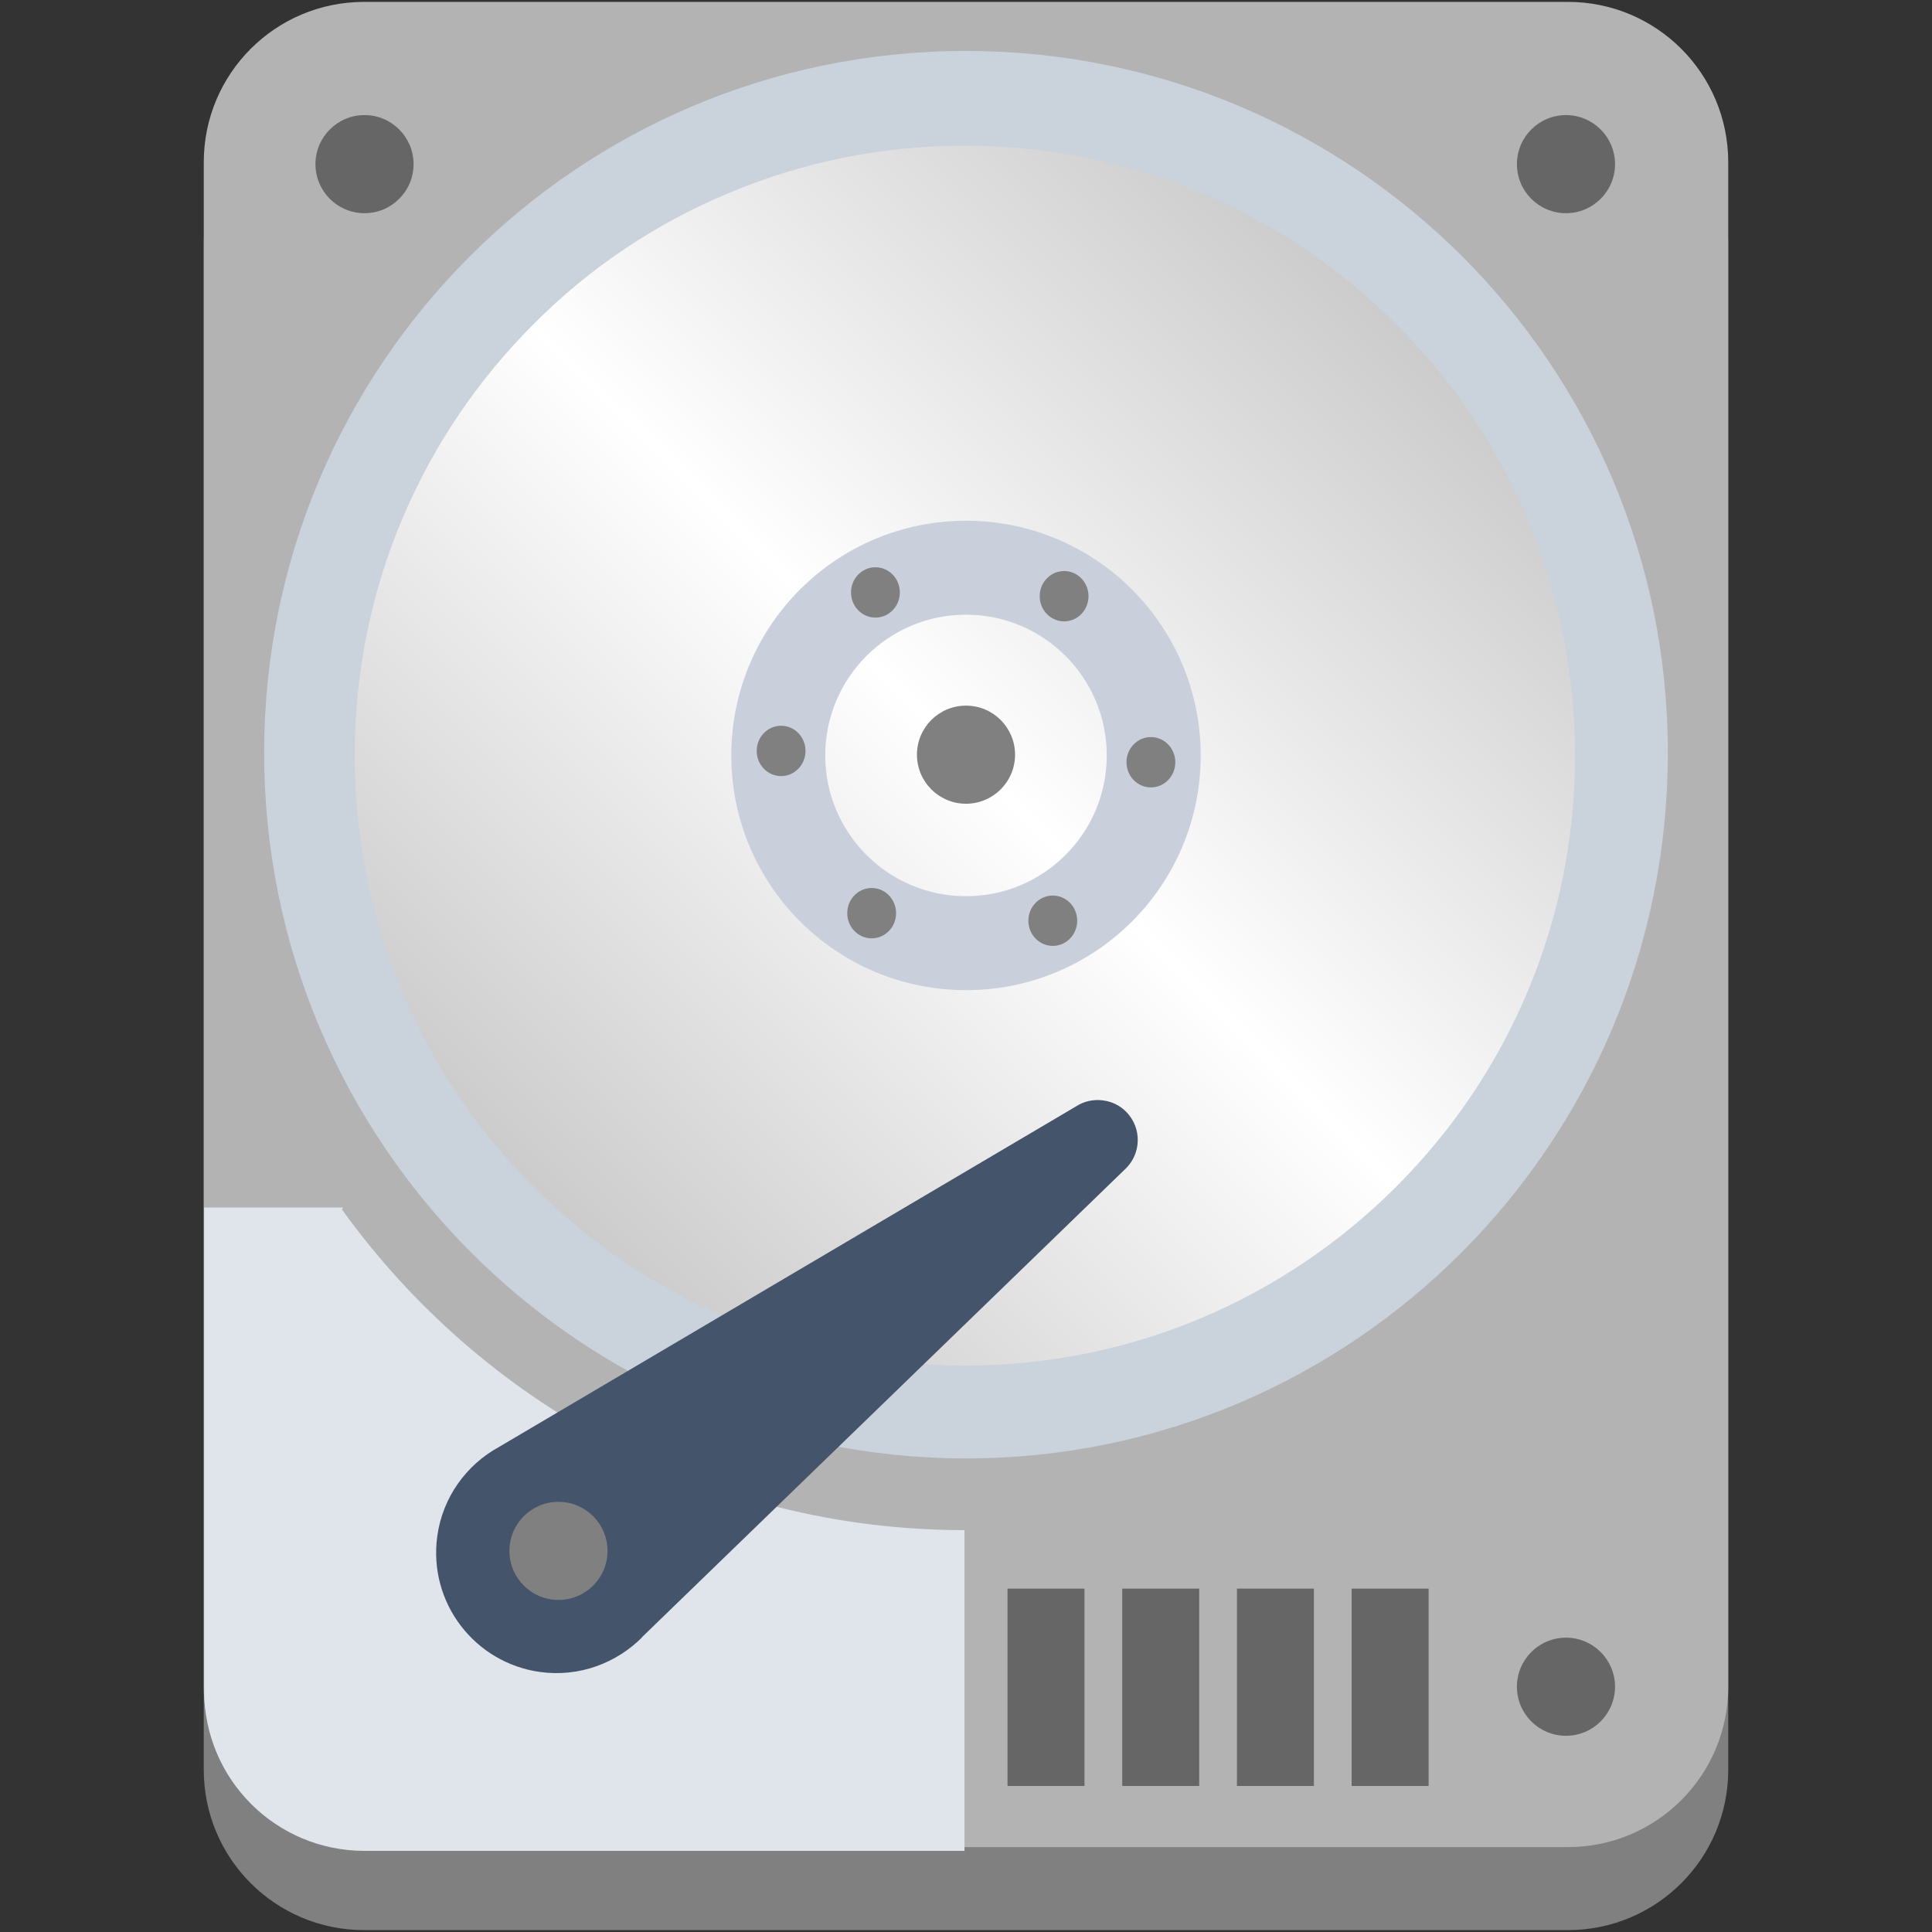 <?xml version="1.0" encoding="UTF-8"?>
<svg width="512" height="512" version="1.1" viewBox="0 0 512 512" xmlns="http://www.w3.org/2000/svg">
 <rect x="0" y="0" width="512" height="512" fill="#333333" stroke="none"/>
 <defs>
  <linearGradient id="a" x1="367" x2="140" y1="84" y2="312" gradientUnits="userSpaceOnUse">
   <stop style="stop-color:#ccc" offset="0"/>
   <stop style="stop-color:#fff" offset=".5"/>
   <stop style="stop-color:#ccc" offset="1"/>
  </linearGradient>
 </defs>
 <path d="m458 469c0 23.5-19 42.5-42.5 42.5h-319c-23.5 0-42.5-19-42.5-42.5v-404c0-23.5 19-42.5 42.5-42.5h319c23.5 0 42.5 19 42.5 42.5z" fill="#808080"/>
 <path d="m458 447c0 23.5-19 42.5-42.5 42.5h-319c-23.5 0-42.5-19-42.5-42.5v-404c0-23.5 19-42.5 42.5-42.5h319c23.5 0 42.5 19 42.5 42.5z" fill="#b3b3b3"/>
 <path d="m267 421v52.3h20.4v-52.3zm30.4 0v52.3h20.4v-52.3zm30.4 0v52.3h20.4v-52.3zm30.4 0v52.3h20.4v-52.3z" fill="#666"/>
 <path d="m91 320h-36.9v128c0 23.5 19 42.5 42.5 42.5h159v-85c-68 0-128-33.6-165-85z" fill="#e0e5eb"/>
 <path d="m256 374c-46.5 0-90.2-18.1-123-51-32.9-32.9-51-76.6-51-123 0-46.5 18.1-90.2 51-123 32.9-32.9 76.6-51 123-51s90.2 18.1 123 51c32.9 32.9 51 76.6 51 123 0 46.5-18.1 90.2-51 123-32.9 32.9-76.6 51-123 51z" fill="url(#a)"/>
 <path d="m256 13.5c-103 0-186 83.5-186 186 0 103 83.5 187 186 187s186-83.5 186-187c0-103-83.5-186-186-186zm114 301c-14.8 14.8-32.1 26.5-51.4 34.7-19.9 8.41-41.1 12.7-62.9 12.7s-43-4.26-62.9-12.7c-19.3-8.16-36.5-19.8-51.4-34.7-14.9-14.8-26.5-32.1-34.7-51.4-8.41-19.9-12.7-41.1-12.7-62.9 0-21.8 4.28-43 12.7-62.9 8.14-19.2 19.8-36.5 34.7-51.4 14.8-14.9 32.1-26.5 51.4-34.6 19.9-8.42 41.1-12.7 62.9-12.7 21.8 0 43 4.27 62.9 12.7 19.3 8.13 36.5 19.8 51.4 34.6 14.9 14.9 26.5 32.1 34.7 51.4 8.41 19.9 12.7 41.1 12.7 62.9 0 21.8-4.28 43-12.7 62.9-8.14 19.2-19.8 36.5-34.7 51.4z" fill="#cad2db"/>
 <path d="m256 138c-34.3 0-62.2 27.8-62.2 62.2 0 34.3 27.8 62.2 62.2 62.2s62.2-27.8 62.2-62.2c0-34.3-27.8-62.2-62.2-62.2zm0 99.5c-20.6 0-37.3-16.7-37.3-37.3 0-20.6 16.7-37.3 37.3-37.3 20.6 0 37.3 16.7 37.3 37.3 0 20.6-16.7 37.3-37.3 37.3z" fill="#cad0db"/>
 <path d="m170 434 128-124c1.81-1.64 3.07-3.89 3.42-6.48 0.784-5.8-3.3-11.2-9.11-11.9-2.59-0.35-5.09 0.254-7.14 1.58l-153 90.3c-8.57 4.7-14.9 13.3-16.3 23.7-2.36 17.5 9.87 33.5 27.3 35.9 10.4 1.41 20.3-2.38 27.2-9.39z" fill="#44546b"/>
 <circle cx="148" cy="411" r="13" fill="#808080"/>
 <ellipse cx="305" cy="202" rx="6.47" ry="6.67" fill="#808080"/>
 <ellipse cx="207" cy="199" rx="6.47" ry="6.67" fill="#808080"/>
 <ellipse cx="282" cy="158" rx="6.47" ry="6.67" fill="#808080"/>
 <ellipse cx="231" cy="242" rx="6.47" ry="6.67" fill="#808080"/>
 <ellipse cx="279" cy="244" rx="6.47" ry="6.67" fill="#808080"/>
 <ellipse cx="232" cy="157" rx="6.47" ry="6.67" fill="#808080"/>
 <circle cx="256" cy="200" r="13" fill="#808080"/>
 <circle cx="96.6" cy="43.5" r="13" fill="#666"/>
 <circle cx="415" cy="43.5" r="13" fill="#666"/>
 <circle cx="415" cy="447" r="13" fill="#666"/>
</svg>

